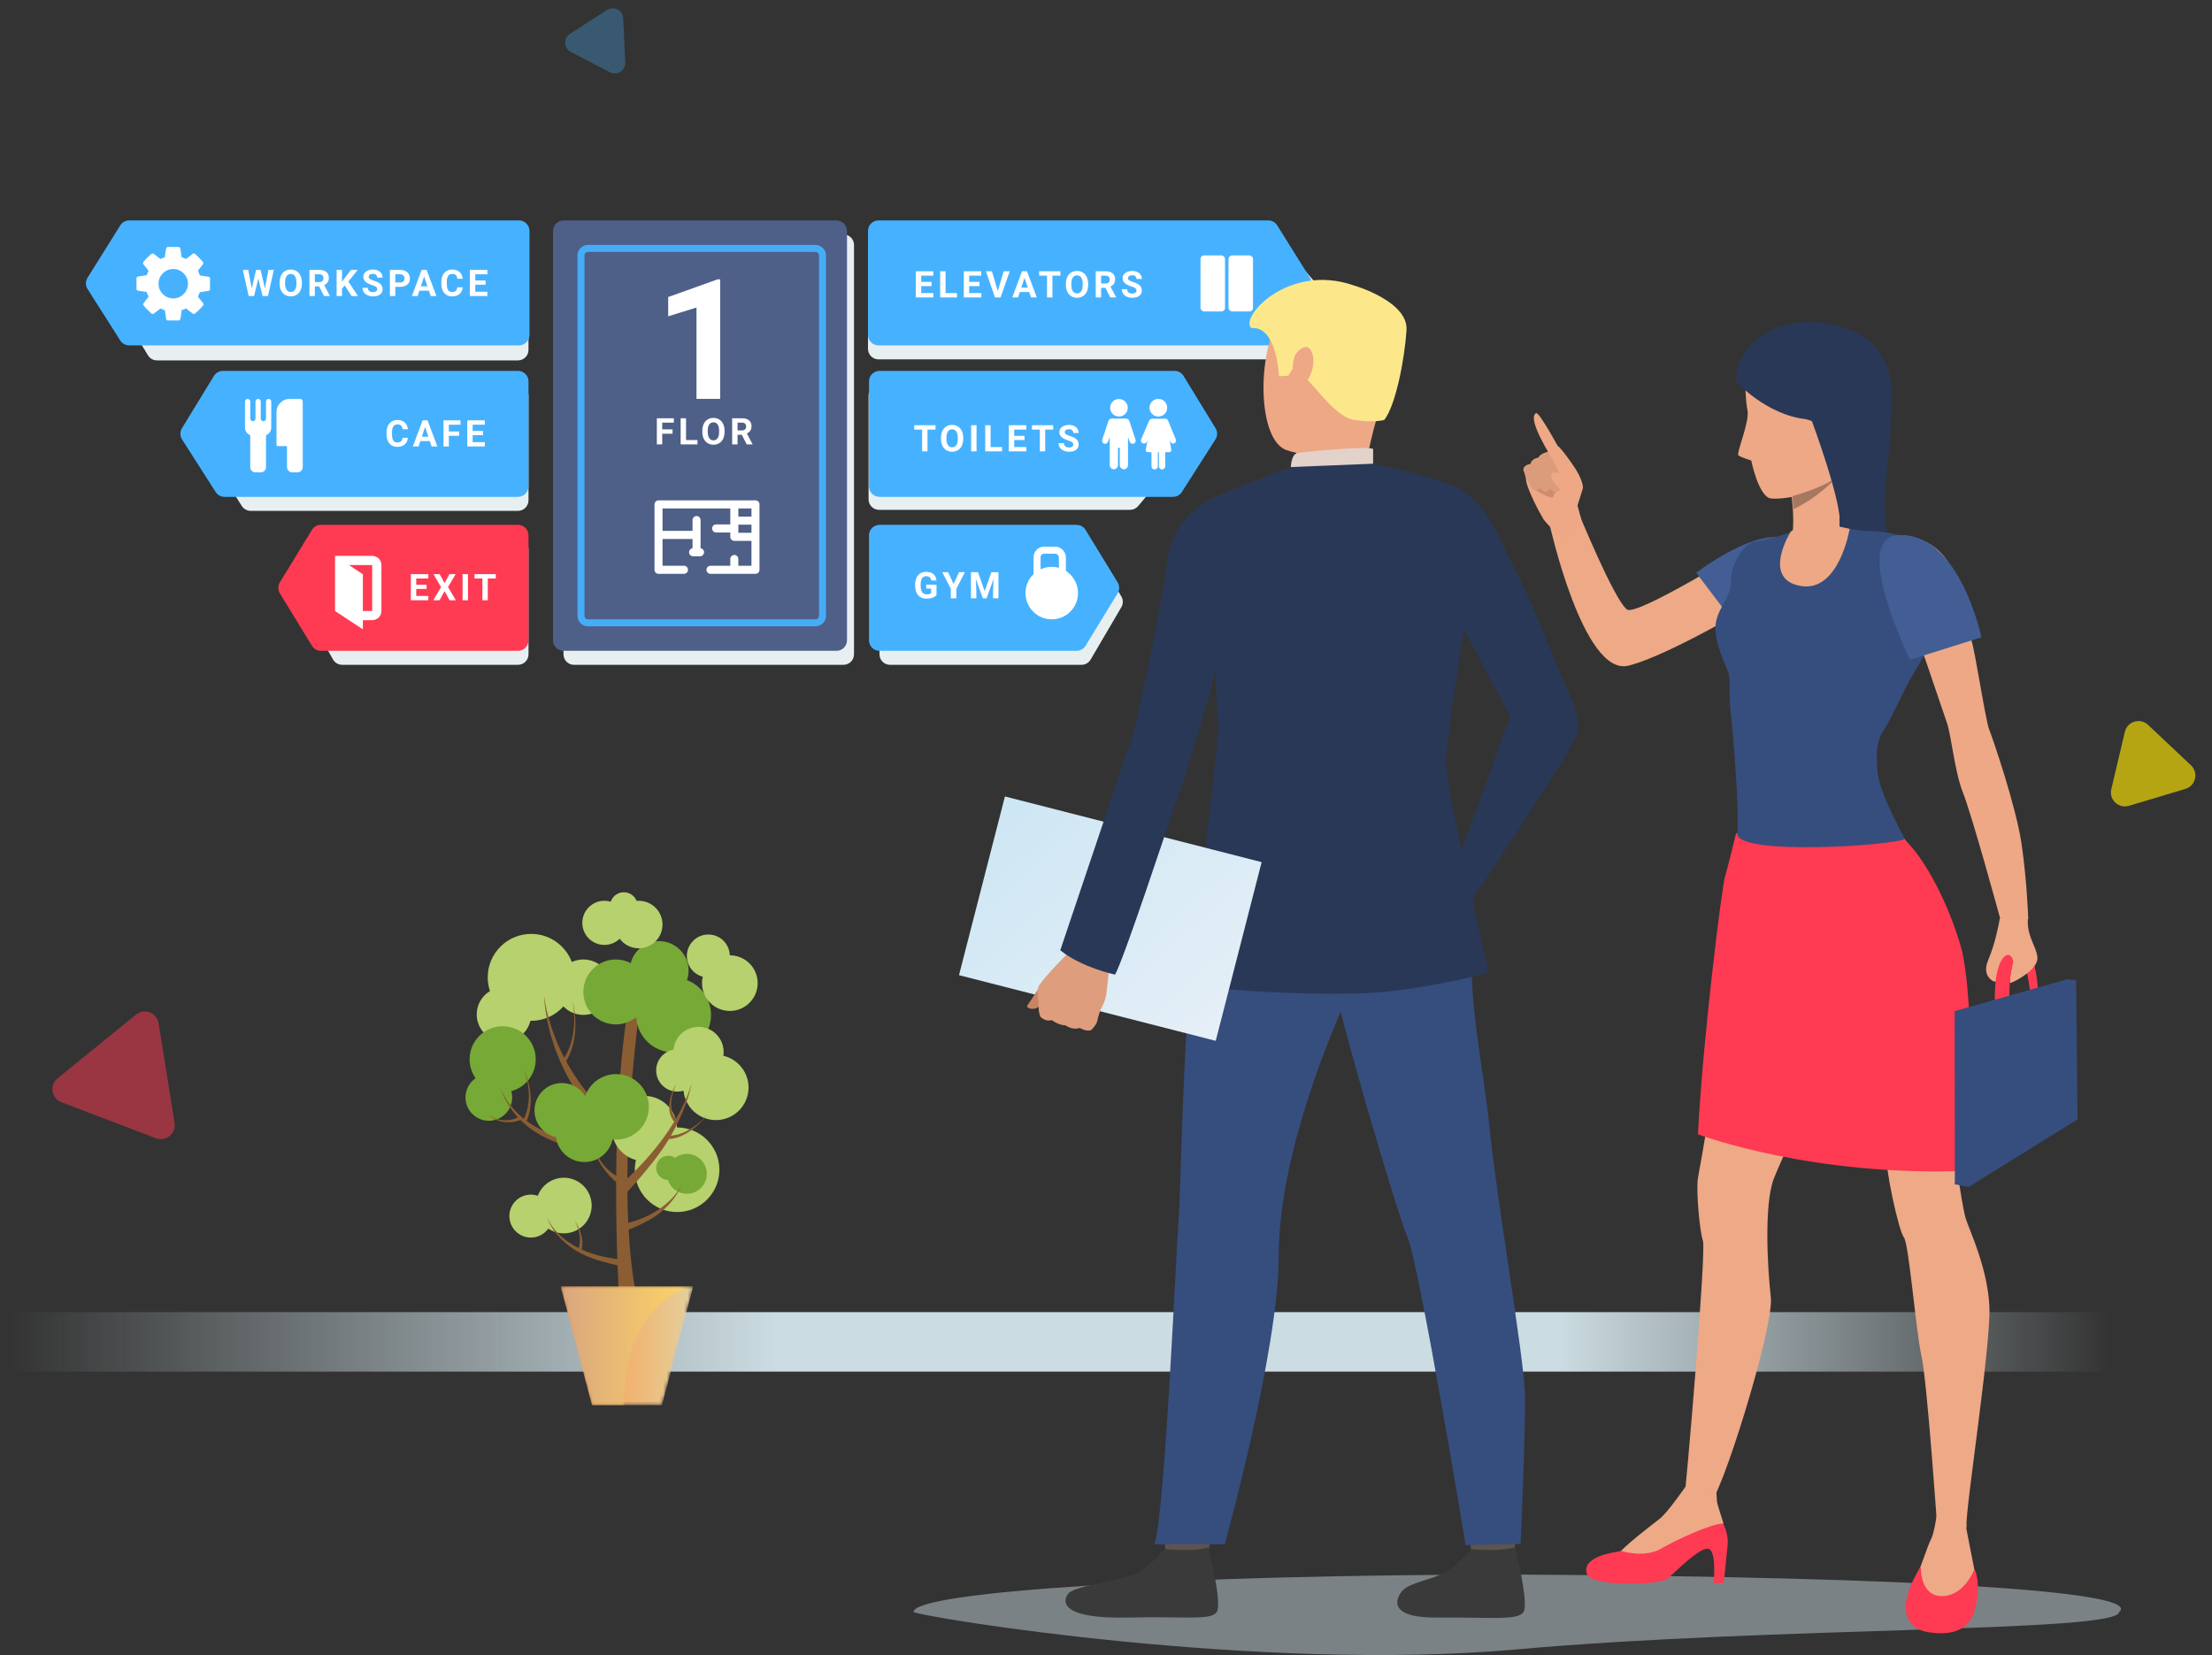 <svg width="632" height="473" viewBox="0 0 632 473" fill="none" xmlns="http://www.w3.org/2000/svg">
<rect x="0" y="0" width="632" height="473" fill="#333333" stroke="none"/>
<path d="M605.449 460.699C605.449 466.607 506.769 464.813 433.225 471.397C359.68 477.981 263.829 462.254 261 460.699C261 454.79 338.108 450 433.225 450C551.354 450.66 612.517 454.992 605.449 460.699Z" fill="#CBDCE2" fill-opacity="0.47"/>
<rect y="375" width="603" height="17" fill="url(#paint0_linear)"/>
<path fill-rule="evenodd" clip-rule="evenodd" d="M182.82 287.86C182.82 287.86 174.798 343.489 182.82 374.798C182.82 374.798 187.477 374.798 183.855 383.077H177.128C177.128 383.077 171.435 375.315 177.128 374.798C177.128 374.798 173.504 324.861 179.457 287.86H182.82Z" fill="#8B5D33"/>
<path fill-rule="evenodd" clip-rule="evenodd" d="M166.678 274.208C165.499 274.208 164.384 274.473 163.378 274.934C161.602 270.244 157.083 266.902 151.771 266.902C144.913 266.902 139.351 272.463 139.351 279.322C139.351 280.694 139.582 282.008 139.993 283.241C137.729 284.603 136.207 287.075 136.207 289.91C136.207 294.209 139.691 297.692 143.989 297.692C147.659 297.692 150.728 295.148 151.549 291.731C151.623 291.732 151.695 291.742 151.771 291.742C155.432 291.742 158.711 290.148 160.984 287.629C162.424 289.119 164.442 290.049 166.678 290.049C171.051 290.049 174.598 286.503 174.598 282.128C174.598 277.754 171.051 274.208 166.678 274.208Z" fill="#B6D16D"/>
<path fill-rule="evenodd" clip-rule="evenodd" d="M196.275 280.107C196.567 279.251 196.733 278.336 196.733 277.381C196.733 272.737 192.97 268.973 188.326 268.973C184.421 268.973 181.149 271.636 180.2 275.243C178.927 274.586 177.487 274.208 175.956 274.208C170.831 274.208 166.678 278.362 166.678 283.487C166.678 288.612 170.831 292.766 175.956 292.766C178.165 292.766 180.19 291.991 181.785 290.701C182.106 296.319 186.751 300.779 192.447 300.779C198.355 300.779 203.144 295.991 203.144 290.084C203.144 285.528 200.288 281.648 196.275 280.107Z" fill="#77A936"/>
<path fill-rule="evenodd" clip-rule="evenodd" d="M182.496 257.434C182.291 257.434 182.092 257.446 181.894 257.464C181.305 256.02 179.891 255 178.235 255C176.492 255 175.029 256.135 174.503 257.703C173.926 257.529 173.314 257.434 172.683 257.434C169.198 257.434 166.373 260.259 166.373 263.744C166.373 267.23 169.198 270.055 172.683 270.055C174.382 270.055 175.922 269.38 177.055 268.287C178.295 269.943 180.267 271.021 182.496 271.021C186.246 271.021 189.288 267.98 189.288 264.227C189.288 260.476 186.246 257.434 182.496 257.434Z" fill="#B6D16D"/>
<path fill-rule="evenodd" clip-rule="evenodd" d="M208.524 273.019C208.522 273.019 208.517 273.019 208.514 273.019C208.411 269.721 205.71 267.077 202.384 267.077C198.994 267.077 196.245 269.826 196.245 273.217C196.245 276.058 198.175 278.44 200.793 279.142C200.654 279.731 200.574 280.341 200.574 280.971C200.574 285.363 204.133 288.923 208.524 288.923C212.917 288.923 216.477 285.363 216.477 280.971C216.477 276.58 212.917 273.019 208.524 273.019Z" fill="#B6D16D"/>
<path fill-rule="evenodd" clip-rule="evenodd" d="M193.455 322.223C193.452 322.223 193.444 322.223 193.44 322.223C193.283 317.212 189.177 313.194 184.125 313.194C178.972 313.194 174.794 317.371 174.794 322.525C174.794 326.841 177.728 330.462 181.706 331.528C181.495 332.422 181.374 333.35 181.374 334.308C181.374 340.982 186.783 346.392 193.455 346.392C200.129 346.392 205.541 340.982 205.541 334.308C205.541 327.634 200.129 322.223 193.455 322.223Z" fill="#B6D16D"/>
<path fill-rule="evenodd" clip-rule="evenodd" d="M153.658 341.735C153.657 341.738 153.655 341.741 153.655 341.744C150.53 340.679 147.103 342.273 145.931 345.385C144.737 348.558 146.339 352.1 149.513 353.295C152.169 354.297 155.08 353.332 156.66 351.129C157.163 351.466 157.706 351.757 158.294 351.98C162.405 353.528 166.991 351.453 168.539 347.343C170.089 343.233 168.01 338.645 163.904 337.098C159.794 335.549 155.207 337.625 153.658 341.735Z" fill="#B6D16D"/>
<path fill-rule="evenodd" clip-rule="evenodd" d="M153.065 302.738C153.065 297.521 148.836 293.294 143.62 293.294C138.405 293.294 134.175 297.521 134.175 302.738C134.175 304.753 134.813 306.617 135.886 308.15C134.142 309.353 133 311.362 133 313.642C133 317.325 135.985 320.31 139.669 320.31C143.351 320.31 146.337 317.325 146.337 313.642C146.337 313.018 146.246 312.417 146.086 311.845C150.104 310.76 153.065 307.099 153.065 302.738Z" fill="#77A936"/>
<path fill-rule="evenodd" clip-rule="evenodd" d="M206.665 301.732C206.717 301.377 206.754 301.019 206.754 300.648C206.754 296.682 203.541 293.467 199.574 293.467C195.836 293.467 192.766 296.326 192.426 299.979C189.612 300.495 187.477 302.957 187.477 305.922C187.477 309.263 190.185 311.971 193.525 311.971C194.137 311.971 194.728 311.878 195.286 311.71C195.744 316.425 199.715 320.113 204.554 320.113C209.698 320.113 213.869 315.942 213.869 310.798C213.869 306.381 210.79 302.691 206.665 301.732Z" fill="#B6D16D"/>
<path fill-rule="evenodd" clip-rule="evenodd" d="M196.245 329.771C194.981 329.771 193.82 330.188 192.874 330.883C192.324 330.517 191.665 330.302 190.955 330.302C189.035 330.302 187.477 331.859 187.477 333.78C187.477 335.658 188.97 337.179 190.834 337.246C191.58 339.521 193.718 341.167 196.245 341.167C199.39 341.167 201.943 338.616 201.943 335.469C201.943 332.322 199.39 329.771 196.245 329.771Z" fill="#77A936"/>
<path fill-rule="evenodd" clip-rule="evenodd" d="M170.663 319.833C168.309 317.323 166.405 314.689 164.618 311.902C162.855 309.122 161.309 306.215 160.007 303.211C157.4 297.206 155.783 290.791 155.401 284.33C156.282 290.743 158.372 296.918 161.36 302.562C162.852 305.386 164.568 308.083 166.471 310.625C168.367 313.146 170.485 315.61 172.723 317.653L170.663 319.833Z" fill="#8B5D33"/>
<path fill-rule="evenodd" clip-rule="evenodd" d="M163.548 286.049C163.945 287.513 164.176 289.02 164.307 290.536C164.433 292.052 164.439 293.584 164.299 295.109C164.025 298.151 163.131 301.203 161.426 303.833L160.602 303.268C162.337 300.89 163.372 298.011 163.803 295.049C164.022 293.566 164.1 292.057 164.058 290.549C164.011 289.043 163.864 287.531 163.548 286.049Z" fill="#8B5D33"/>
<path fill-rule="evenodd" clip-rule="evenodd" d="M197.569 309.595C197.087 312.473 196.105 315.255 194.98 317.957C193.837 320.658 192.48 323.272 190.972 325.798C187.951 330.851 182.202 337.468 178.199 341.815V337.766C182.43 333.897 186.346 329.65 189.718 324.975C191.402 322.637 192.951 320.193 194.302 317.636C195.636 315.075 196.843 312.416 197.569 309.595Z" fill="#8B5D33"/>
<path fill-rule="evenodd" clip-rule="evenodd" d="M201.943 318.743C200.56 320.507 198.912 322.078 197.029 323.351C195.15 324.604 192.935 325.55 190.543 325.56L190.576 324.561C192.694 324.716 194.854 324.009 196.766 322.925C198.683 321.827 200.436 320.398 201.943 318.743Z" fill="#8B5D33"/>
<path fill-rule="evenodd" clip-rule="evenodd" d="M193.256 309.595C192.444 311.363 191.888 313.266 191.784 315.173C191.738 316.124 191.829 317.077 192.122 317.946C192.412 318.817 192.921 319.583 193.599 320.159L192.914 320.887C192.163 320.131 191.641 319.161 191.402 318.154C191.156 317.146 191.154 316.116 191.287 315.128C191.567 313.149 192.295 311.292 193.256 309.595Z" fill="#8B5D33"/>
<path fill-rule="evenodd" clip-rule="evenodd" d="M156.342 347.889C157.11 349.83 158.422 351.492 159.889 352.921C161.375 354.347 163.077 355.521 164.886 356.467C168.518 358.359 172.537 359.367 176.581 359.849L177.44 361.823C173.277 360.987 167.995 359.598 164.387 357.334C162.59 356.203 160.93 354.848 159.529 353.268C158.144 351.685 156.953 349.89 156.342 347.889Z" fill="#8B5D33"/>
<path fill-rule="evenodd" clip-rule="evenodd" d="M164.225 348.923C165.067 350.146 165.719 351.515 166.108 352.983C166.489 354.444 166.563 356.068 166.023 357.594L165.099 357.212C165.702 355.983 165.825 354.512 165.618 353.082C165.407 351.648 164.924 350.23 164.225 348.923Z" fill="#8B5D33"/>
<path fill-rule="evenodd" clip-rule="evenodd" d="M194.711 338.829C194.079 340.345 193.161 341.739 192.132 343.036C191.096 344.331 189.914 345.516 188.623 346.578C186.039 348.707 181.388 350.823 178.199 351.94L179.264 349.521C182.351 348.781 185.348 347.558 188.026 345.775C189.365 344.886 190.622 343.861 191.758 342.705C192.887 341.544 193.929 340.271 194.711 338.829Z" fill="#8B5D33"/>
<path fill-rule="evenodd" clip-rule="evenodd" d="M143.032 310.802C143.709 312.742 144.797 314.505 146.045 316.101C147.306 317.694 148.778 319.105 150.389 320.311C153.618 322.73 157.389 324.297 161.278 325.19L160.749 327.119C156.732 325.848 152.901 323.869 149.757 321.086C148.188 319.699 146.794 318.123 145.641 316.395C144.501 314.665 143.549 312.794 143.032 310.802Z" fill="#8B5D33"/>
<path fill-rule="evenodd" clip-rule="evenodd" d="M149.616 305.628C150.187 306.775 150.617 307.994 150.955 309.237C151.288 310.482 151.514 311.76 151.606 313.056C151.795 315.641 151.416 318.321 150.314 320.743L149.416 320.303C150.586 318.121 151.128 315.601 151.106 313.075C151.099 311.811 150.96 310.543 150.711 309.294C150.458 308.046 150.111 306.809 149.616 305.628Z" fill="#8B5D33"/>
<path fill-rule="evenodd" clip-rule="evenodd" d="M139.264 318.479C140.616 319.475 142.25 320.042 143.876 320.139C145.509 320.241 147.12 319.827 148.54 319.085L148.956 319.994C147.331 320.649 145.532 320.918 143.821 320.636C142.116 320.362 140.512 319.605 139.264 318.479Z" fill="#8B5D33"/>
<path fill-rule="evenodd" clip-rule="evenodd" d="M169.052 326.154C169.606 328.23 170.529 330.198 171.731 331.942C172.937 333.681 174.486 335.173 176.303 336.155L176.581 338.19C174.694 336.97 172.409 334.09 171.31 332.211C170.215 330.325 169.445 328.27 169.052 326.154Z" fill="#8B5D33"/>
<path fill-rule="evenodd" clip-rule="evenodd" d="M176.035 306.972C171.945 306.972 168.477 309.6 167.204 313.258C165.825 311.021 163.362 309.526 160.543 309.526C156.216 309.526 152.711 313.031 152.711 317.355C152.711 321.095 155.336 324.217 158.84 324.994C159.386 329.008 162.818 332.105 166.983 332.105C170.923 332.105 174.213 329.332 175.016 325.631C175.351 325.668 175.691 325.69 176.035 325.69C181.203 325.69 185.393 321.5 185.393 316.331C185.393 311.162 181.203 306.972 176.035 306.972Z" fill="#77A936"/>
<mask id="mask0" mask-type="alpha" maskUnits="userSpaceOnUse" x="160" y="367" width="39" height="35">
<path d="M198.065 367.643L189.124 401.569H169.14L160.198 367.643H198.065Z" fill="white"/>
</mask>
<g mask="url(#mask0)">
<path fill-rule="evenodd" clip-rule="evenodd" d="M198.065 367.643L189.124 401.569H169.14L160.198 367.643H198.065Z" fill="url(#paint1_linear)"/>
</g>
<mask id="mask1" mask-type="alpha" maskUnits="userSpaceOnUse" x="160" y="367" width="39" height="35">
<path d="M198.065 367.643C198.065 367.643 178.38 371.34 178.38 401.569H169.14L160.198 367.643H198.065Z" fill="white"/>
</mask>
<g mask="url(#mask1)">
<path fill-rule="evenodd" clip-rule="evenodd" d="M198.065 367.643C198.065 367.643 178.38 371.34 178.38 401.569H169.14L160.198 367.643H198.065Z" fill="url(#paint2_linear)"/>
</g>
<path d="M42.267 68.184C42.835 67.438 43.718 67 44.655 67H148C149.657 67 151 68.343 151 70V100C151 101.657 149.657 103 148 103H44.854C43.807 103 42.836 102.454 42.291 101.559L32.063 84.747C31.422 83.693 31.491 82.354 32.238 81.372L42.267 68.184Z" fill="#E7EFF1"/>
<path d="M34.364 64.41C34.912 63.533 35.874 63 36.908 63H148.28C149.937 63 151.28 64.343 151.28 66V95.708C151.28 97.365 149.937 98.708 148.28 98.708H36.894C35.867 98.708 34.912 98.183 34.362 97.316L25.013 82.595C24.394 81.62 24.389 80.377 25.001 79.397L34.364 64.41Z" fill="#46B2FF"/>
<path d="M75.693 82.449L76.698 77.136H78.231L76.575 84.603H75.026L73.811 79.608L72.596 84.603H71.047L69.39 77.136H70.924L71.934 82.439L73.165 77.136H74.467L75.693 82.449ZM86.251 81.038C86.251 81.773 86.121 82.418 85.861 82.972C85.601 83.526 85.228 83.953 84.743 84.254C84.261 84.555 83.707 84.705 83.082 84.705C82.463 84.705 81.911 84.556 81.425 84.259C80.94 83.962 80.564 83.538 80.297 82.987C80.03 82.433 79.895 81.797 79.892 81.079V80.71C79.892 79.975 80.023 79.329 80.287 78.772C80.553 78.211 80.928 77.782 81.41 77.485C81.895 77.184 82.449 77.033 83.071 77.033C83.693 77.033 84.246 77.184 84.728 77.485C85.213 77.782 85.587 78.211 85.851 78.772C86.117 79.329 86.251 79.974 86.251 80.705V81.038ZM84.692 80.7C84.692 79.917 84.552 79.322 84.271 78.915C83.991 78.509 83.591 78.305 83.071 78.305C82.555 78.305 82.157 78.507 81.876 78.91C81.596 79.31 81.454 79.898 81.451 80.674V81.038C81.451 81.801 81.591 82.392 81.871 82.813C82.152 83.233 82.555 83.444 83.082 83.444C83.598 83.444 83.994 83.242 84.271 82.838C84.548 82.432 84.688 81.84 84.692 81.064V80.7ZM91.183 81.869H89.957V84.603H88.419V77.136H91.193C92.075 77.136 92.755 77.333 93.234 77.726C93.713 78.119 93.952 78.674 93.952 79.392C93.952 79.902 93.841 80.327 93.619 80.669C93.4 81.008 93.067 81.278 92.619 81.48L94.234 84.531V84.603H92.583L91.183 81.869ZM89.957 80.623H91.198C91.585 80.623 91.884 80.526 92.096 80.331C92.308 80.132 92.414 79.861 92.414 79.515C92.414 79.163 92.313 78.886 92.111 78.685C91.913 78.483 91.607 78.382 91.193 78.382H89.957V80.623ZM98.515 81.608L97.715 82.469V84.603H96.177V77.136H97.715V80.521L98.392 79.592L100.295 77.136H102.187L99.536 80.454L102.264 84.603H100.433L98.515 81.608ZM107.765 82.644C107.765 82.353 107.663 82.131 107.457 81.977C107.252 81.82 106.883 81.656 106.35 81.485C105.816 81.31 105.394 81.139 105.083 80.972C104.235 80.514 103.811 79.897 103.811 79.121C103.811 78.717 103.924 78.358 104.15 78.044C104.379 77.726 104.705 77.478 105.129 77.3C105.557 77.122 106.035 77.033 106.565 77.033C107.099 77.033 107.574 77.131 107.991 77.326C108.408 77.517 108.731 77.789 108.96 78.141C109.193 78.493 109.309 78.893 109.309 79.341H107.77C107.77 78.999 107.663 78.734 107.447 78.546C107.232 78.355 106.929 78.259 106.54 78.259C106.163 78.259 105.871 78.339 105.663 78.5C105.454 78.657 105.35 78.866 105.35 79.126C105.35 79.368 105.471 79.572 105.714 79.736C105.96 79.9 106.321 80.054 106.796 80.198C107.671 80.461 108.309 80.787 108.709 81.177C109.109 81.567 109.309 82.052 109.309 82.633C109.309 83.279 109.064 83.787 108.575 84.156C108.087 84.522 107.428 84.705 106.601 84.705C106.027 84.705 105.504 84.601 105.032 84.392C104.56 84.18 104.199 83.891 103.95 83.526C103.704 83.16 103.581 82.736 103.581 82.254H105.124C105.124 83.078 105.616 83.49 106.601 83.49C106.967 83.49 107.252 83.416 107.457 83.269C107.663 83.119 107.765 82.91 107.765 82.644ZM112.944 81.972V84.603H111.405V77.136H114.318C114.879 77.136 115.371 77.239 115.795 77.444C116.222 77.649 116.55 77.941 116.779 78.321C117.008 78.697 117.123 79.126 117.123 79.608C117.123 80.339 116.872 80.917 116.369 81.341C115.87 81.762 115.178 81.972 114.292 81.972H112.944ZM112.944 80.726H114.318C114.725 80.726 115.034 80.63 115.246 80.439C115.461 80.247 115.569 79.974 115.569 79.618C115.569 79.252 115.461 78.957 115.246 78.731C115.031 78.505 114.733 78.389 114.354 78.382H112.944V80.726ZM122.537 83.064H119.84L119.327 84.603H117.691L120.471 77.136H121.896L124.691 84.603H123.055L122.537 83.064ZM120.255 81.818H122.122L121.183 79.023L120.255 81.818ZM132.187 82.115C132.129 82.919 131.832 83.551 131.295 84.013C130.762 84.474 130.057 84.705 129.182 84.705C128.225 84.705 127.471 84.384 126.921 83.741C126.374 83.095 126.1 82.209 126.1 81.085V80.628C126.1 79.91 126.227 79.278 126.48 78.731C126.733 78.184 127.093 77.765 127.562 77.475C128.034 77.18 128.581 77.033 129.203 77.033C130.064 77.033 130.758 77.264 131.285 77.726C131.811 78.187 132.116 78.835 132.198 79.669H130.659C130.622 79.187 130.487 78.838 130.254 78.623C130.025 78.404 129.675 78.295 129.203 78.295C128.69 78.295 128.305 78.48 128.049 78.849C127.796 79.215 127.666 79.784 127.659 80.556V81.121C127.659 81.927 127.781 82.517 128.023 82.89C128.269 83.262 128.656 83.449 129.182 83.449C129.657 83.449 130.011 83.341 130.244 83.126C130.48 82.907 130.615 82.57 130.649 82.115H132.187ZM138.74 81.367H135.786V83.367H139.253V84.603H134.248V77.136H139.243V78.382H135.786V80.162H138.74V81.367Z" fill="white"/>
<g clip-path="url(#clip0)">
<path d="M58.147 86.974C58.147 86.865 58.108 86.755 58.032 86.646C57.419 85.913 56.927 85.284 56.555 84.759C56.785 84.311 56.96 83.895 57.08 83.512L59.623 83.119C59.722 83.108 59.809 83.05 59.886 82.947C59.962 82.842 60 82.736 60 82.626V79.591C60 79.471 59.962 79.364 59.886 79.271C59.809 79.178 59.716 79.121 59.607 79.099L57.113 78.722C56.992 78.35 56.806 77.901 56.555 77.376C56.719 77.136 56.965 76.808 57.293 76.392C57.621 75.976 57.851 75.681 57.982 75.506C58.059 75.397 58.097 75.293 58.097 75.194C58.097 74.899 57.31 74.024 55.735 72.569C55.626 72.482 55.511 72.438 55.39 72.438C55.259 72.438 55.15 72.476 55.062 72.553L53.126 74.013C52.678 73.784 52.267 73.614 51.895 73.504L51.518 70.994C51.507 70.885 51.453 70.789 51.354 70.707C51.256 70.625 51.146 70.584 51.026 70.584H47.974C47.723 70.584 47.559 70.715 47.482 70.978C47.351 71.481 47.225 72.323 47.105 73.504C46.635 73.657 46.214 73.832 45.842 74.029L43.955 72.553C43.846 72.476 43.731 72.438 43.61 72.438C43.402 72.438 42.97 72.761 42.314 73.406C41.658 74.051 41.209 74.538 40.969 74.866C40.892 74.954 40.854 75.063 40.854 75.195C40.854 75.293 40.892 75.402 40.969 75.523C41.581 76.256 42.073 76.885 42.445 77.409C42.216 77.858 42.041 78.273 41.92 78.656L39.377 79.05C39.279 79.061 39.191 79.118 39.115 79.222C39.038 79.326 39 79.432 39 79.542V82.577C39 82.697 39.038 82.804 39.115 82.897C39.191 82.99 39.284 83.042 39.394 83.052L41.888 83.446C42.019 83.862 42.211 84.31 42.462 84.792C42.287 85.032 42.03 85.366 41.691 85.793C41.352 86.219 41.127 86.509 41.018 86.662C40.942 86.772 40.903 86.876 40.903 86.974C40.903 87.269 41.691 88.144 43.266 89.599C43.375 89.686 43.49 89.73 43.611 89.73C43.753 89.73 43.862 89.692 43.938 89.615L45.874 88.155C46.323 88.385 46.733 88.554 47.105 88.664L47.482 91.174C47.493 91.283 47.548 91.379 47.646 91.461C47.745 91.543 47.854 91.584 47.974 91.584H51.026C51.278 91.584 51.441 91.453 51.518 91.19C51.649 90.676 51.775 89.829 51.895 88.647C52.333 88.516 52.754 88.346 53.159 88.139L55.045 89.615C55.155 89.692 55.27 89.73 55.39 89.73C55.598 89.73 56.027 89.405 56.678 88.754C57.329 88.103 57.78 87.613 58.032 87.285C58.108 87.209 58.147 87.105 58.147 86.974ZM52.47 84.054C51.65 84.874 50.66 85.284 49.5 85.284C48.341 85.284 47.351 84.874 46.531 84.054C45.71 83.233 45.3 82.243 45.3 81.084C45.3 79.925 45.71 78.935 46.531 78.115C47.351 77.294 48.341 76.884 49.5 76.884C50.66 76.884 51.65 77.294 52.47 78.115C53.29 78.935 53.7 79.925 53.7 81.084C53.7 82.243 53.29 83.233 52.47 84.054Z" fill="white"/>
</g>
<path d="M69.07 111.075C69.64 110.394 70.482 110 71.371 110H148C149.657 110 151 111.343 151 113V143C151 144.657 149.657 146 148 146H71.621C70.593 146 69.636 145.473 69.086 144.604L58.17 127.35C57.473 126.248 57.568 124.821 58.405 123.821L69.07 111.075Z" fill="#E7EFF1"/>
<path d="M61.123 107.436C61.668 106.544 62.637 106 63.682 106L148 106C149.657 106 151 107.343 151 109V139C151 140.657 149.657 142 148 142H64.143C63.12 142 62.166 141.478 61.615 140.615L52.009 125.58C51.392 124.613 51.38 123.379 51.978 122.4L61.123 107.436Z" fill="#46B2FF"/>
<path d="M76.75 114C76.547 114 76.371 114.074 76.223 114.223C76.074 114.371 76 114.547 76 114.75V119.625C76 119.828 75.926 120.004 75.778 120.152C75.629 120.3 75.453 120.375 75.25 120.375C75.047 120.375 74.871 120.3 74.723 120.152C74.574 120.004 74.5 119.828 74.5 119.625V114.75C74.5 114.547 74.426 114.371 74.277 114.223C74.129 114.074 73.953 114 73.75 114C73.547 114 73.371 114.074 73.223 114.223C73.074 114.371 73 114.547 73 114.75V119.625C73 119.828 72.926 120.004 72.777 120.152C72.629 120.3 72.453 120.375 72.25 120.375C72.047 120.375 71.871 120.3 71.723 120.152C71.574 120.004 71.5 119.828 71.5 119.625V114.75C71.5 114.547 71.426 114.371 71.277 114.223C71.129 114.074 70.953 114 70.75 114C70.547 114 70.371 114.074 70.223 114.223C70.074 114.371 70 114.547 70 114.75V122.25C70 122.726 70.138 123.16 70.416 123.55C70.693 123.941 71.055 124.214 71.5 124.37V133.499C71.5 133.905 71.648 134.256 71.945 134.554C72.242 134.85 72.594 134.999 73 134.999H74.5C74.906 134.999 75.257 134.85 75.555 134.553C75.851 134.257 76 133.905 76 133.499V124.37C76.445 124.214 76.806 123.941 77.084 123.55C77.361 123.16 77.5 122.726 77.5 122.249V114.75C77.5 114.547 77.425 114.371 77.277 114.223C77.129 114.074 76.953 114 76.75 114Z" fill="white"/>
<path d="M86.277 114.223C86.129 114.074 85.953 114 85.75 114H82.75C81.719 114 80.836 114.367 80.102 115.102C79.368 115.836 79 116.719 79 117.75V127.124C79 127.226 79.037 127.314 79.111 127.388C79.186 127.462 79.274 127.499 79.375 127.499H82V133.499C82 133.905 82.148 134.257 82.445 134.554C82.742 134.85 83.094 134.999 83.5 134.999H85C85.406 134.999 85.757 134.851 86.054 134.554C86.351 134.257 86.5 133.905 86.5 133.499V114.75C86.5 114.547 86.425 114.371 86.277 114.223Z" fill="white"/>
<path d="M116.528 125.115C116.47 125.919 116.173 126.551 115.636 127.013C115.102 127.474 114.398 127.705 113.523 127.705C112.566 127.705 111.812 127.384 111.262 126.741C110.715 126.095 110.441 125.209 110.441 124.085V123.628C110.441 122.91 110.568 122.278 110.82 121.731C111.073 121.184 111.434 120.765 111.903 120.474C112.374 120.18 112.921 120.033 113.544 120.033C114.405 120.033 115.099 120.264 115.626 120.726C116.152 121.187 116.456 121.835 116.538 122.669H115C114.962 122.187 114.827 121.839 114.595 121.623C114.366 121.404 114.015 121.295 113.544 121.295C113.031 121.295 112.646 121.48 112.39 121.849C112.137 122.215 112.007 122.784 112 123.556V124.121C112 124.927 112.121 125.517 112.364 125.89C112.61 126.262 112.997 126.449 113.523 126.449C113.998 126.449 114.352 126.341 114.585 126.126C114.82 125.907 114.955 125.57 114.99 125.115H116.528ZM122.804 126.064H120.107L119.594 127.603H117.958L120.737 120.136H122.163L124.958 127.603H123.322L122.804 126.064ZM120.522 124.818H122.389L121.45 122.023L120.522 124.818ZM131.198 124.551H128.244V127.603H126.705V120.136H131.567V121.382H128.244V123.31H131.198V124.551ZM138.002 124.367H135.048V126.367H138.514V127.603H133.509V120.136H138.504V121.382H135.048V123.162H138.002V124.367Z" fill="white"/>
<path d="M90.751 155.758C91.238 154.687 92.305 154 93.481 154H148C149.657 154 151 155.343 151 157V187C151 188.657 149.657 190 148 190H97.757C96.672 190 95.671 189.414 95.14 188.468L85.244 170.826C84.776 169.992 84.734 168.986 85.129 168.116L90.751 155.758Z" fill="#E7EFF1"/>
<path d="M89.123 151.436C89.668 150.544 90.637 150 91.683 150H148C149.657 150 151 151.343 151 153V183C151 184.657 149.657 186 148 186H91.683C90.637 186 89.668 185.456 89.123 184.564L79.956 169.564C79.369 168.604 79.369 167.396 79.956 166.436L89.123 151.436Z" fill="#FF3A53"/>
<path d="M106.33 158.866H98.372H95.72V161.491V162.722V172.894V174.616L103.678 179.866V177.241H106.33C107.794 177.241 108.983 176.065 108.983 174.616V161.491C108.983 160.04 107.794 158.866 106.33 158.866ZM106.329 174.616H103.677V164.116L99.698 161.491H106.329V174.616Z" fill="white"/>
<path d="M121.879 168.317H118.925V170.317H122.391V171.553H117.386V164.086H122.381V165.332H118.925V167.112H121.879V168.317ZM127.016 166.661L128.416 164.086H130.185L128.011 167.789L130.242 171.553H128.452L127.016 168.937L125.58 171.553H123.79L126.021 167.789L123.847 164.086H125.616L127.016 166.661ZM133.707 171.553H132.169V164.086H133.707V171.553ZM141.655 165.332H139.368V171.553H137.829V165.332H135.573V164.086H141.655V165.332Z" fill="white"/>
<path d="M364.933 68.052C364.363 67.384 363.529 67 362.652 67H251C249.344 67 248 68.343 248 70V99.708C248 101.365 249.344 102.708 251 102.708H362.652C363.529 102.708 364.363 102.324 364.933 101.656L377.617 86.802C378.575 85.68 378.575 84.028 377.617 82.906L364.933 68.052Z" fill="#E7EFF1"/>
<path d="M364.916 64.41C364.368 63.533 363.406 63 362.372 63H251C249.344 63 248 64.343 248 66V95.708C248 97.365 249.344 98.708 251 98.708H362.386C363.413 98.708 364.368 98.183 364.919 97.316L374.267 82.595C374.886 81.62 374.891 80.377 374.279 79.397L364.916 64.41Z" fill="#46B2FF"/>
<path d="M266.159 81.764H263.205V83.764H266.672V85H261.667V77.534H266.661V78.78H263.205V80.559H266.159V81.764ZM270.163 83.764H273.43V85H268.624V77.534H270.163V83.764ZM279.859 81.764H276.905V83.764H280.372V85H275.367V77.534H280.362V78.78H276.905V80.559H279.859V81.764ZM285.084 83.149L286.776 77.534H288.489L285.889 85H284.284L281.694 77.534H283.402L285.084 83.149ZM294.072 83.462H291.375L290.862 85H289.226L292.006 77.534H293.431L296.226 85H294.59L294.072 83.462ZM291.79 82.215H293.657L292.718 79.421L291.79 82.215ZM302.979 78.78H300.692V85H299.153V78.78H296.897V77.534H302.979V78.78ZM310.901 81.436C310.901 82.171 310.771 82.815 310.511 83.369C310.251 83.923 309.879 84.35 309.393 84.651C308.911 84.952 308.357 85.103 307.732 85.103C307.113 85.103 306.561 84.954 306.075 84.656C305.59 84.359 305.214 83.935 304.947 83.385C304.68 82.831 304.545 82.195 304.542 81.477V81.108C304.542 80.373 304.673 79.727 304.937 79.169C305.203 78.609 305.578 78.18 306.06 77.882C306.545 77.581 307.099 77.431 307.721 77.431C308.343 77.431 308.896 77.581 309.378 77.882C309.863 78.18 310.237 78.609 310.501 79.169C310.767 79.727 310.901 80.371 310.901 81.103V81.436ZM309.342 81.097C309.342 80.315 309.202 79.72 308.921 79.313C308.641 78.906 308.241 78.703 307.721 78.703C307.205 78.703 306.807 78.904 306.526 79.308C306.246 79.708 306.104 80.296 306.101 81.072V81.436C306.101 82.198 306.241 82.79 306.521 83.21C306.802 83.631 307.205 83.841 307.732 83.841C308.248 83.841 308.644 83.639 308.921 83.236C309.198 82.829 309.338 82.238 309.342 81.462V81.097ZM315.833 82.267H314.607V85H313.069V77.534H315.843C316.725 77.534 317.406 77.73 317.884 78.123C318.363 78.516 318.602 79.072 318.602 79.79C318.602 80.299 318.491 80.725 318.269 81.067C318.05 81.405 317.717 81.675 317.269 81.877L318.884 84.928V85H317.233L315.833 82.267ZM314.607 81.021H315.848C316.235 81.021 316.534 80.923 316.746 80.728C316.958 80.53 317.064 80.258 317.064 79.913C317.064 79.561 316.963 79.284 316.761 79.082C316.563 78.88 316.257 78.78 315.843 78.78H314.607V81.021ZM324.698 83.041C324.698 82.751 324.596 82.528 324.391 82.374C324.186 82.217 323.816 82.053 323.283 81.882C322.75 81.708 322.328 81.537 322.016 81.369C321.169 80.911 320.745 80.294 320.745 79.518C320.745 79.115 320.857 78.756 321.083 78.441C321.312 78.123 321.639 77.875 322.063 77.698C322.49 77.52 322.969 77.431 323.498 77.431C324.032 77.431 324.507 77.528 324.924 77.723C325.341 77.915 325.664 78.186 325.893 78.539C326.126 78.891 326.242 79.291 326.242 79.739H324.704C324.704 79.397 324.596 79.132 324.381 78.944C324.165 78.752 323.863 78.656 323.473 78.656C323.097 78.656 322.804 78.737 322.596 78.897C322.387 79.055 322.283 79.263 322.283 79.523C322.283 79.766 322.404 79.969 322.647 80.133C322.893 80.297 323.254 80.451 323.729 80.595C324.604 80.858 325.242 81.185 325.642 81.574C326.042 81.964 326.242 82.45 326.242 83.031C326.242 83.677 325.998 84.185 325.509 84.554C325.02 84.92 324.362 85.103 323.534 85.103C322.96 85.103 322.437 84.998 321.965 84.79C321.493 84.578 321.133 84.289 320.883 83.923C320.637 83.557 320.514 83.133 320.514 82.651H322.057C322.057 83.475 322.55 83.887 323.534 83.887C323.9 83.887 324.186 83.814 324.391 83.667C324.596 83.516 324.698 83.308 324.698 83.041Z" fill="white"/>
<rect x="343" y="73" width="7" height="16" rx="1" fill="white"/>
<rect x="351" y="73" width="7" height="16" rx="1" fill="white"/>
<path d="M325.178 111.07C324.608 110.392 323.768 110 322.882 110H251.161C249.504 110 248.161 111.343 248.161 113V142.708C248.161 144.365 249.504 145.708 251.161 145.708H322.882C323.768 145.708 324.608 145.316 325.178 144.638L337.659 129.784C338.596 128.668 338.596 127.04 337.659 125.924L325.178 111.07Z" fill="#E7EFF1"/>
<path d="M338.158 107.436C337.613 106.544 336.643 106 335.598 106L251.28 106C249.623 106 248.28 107.343 248.28 109V139C248.28 140.657 249.623 142 251.28 142H335.137C336.161 142 337.114 141.478 337.665 140.615L347.271 125.58C347.888 124.613 347.901 123.379 347.303 122.4L338.158 107.436Z" fill="#46B2FF"/>
<path d="M322.653 120.257C322.503 119.854 322.099 119.626 321.688 119.626C321.482 119.626 321.464 119.631 321.341 119.631H318.017C317.894 119.631 317.786 119.631 317.67 119.631C317.2 119.631 316.855 119.854 316.705 120.257L314.93 125.655C314.761 126.111 314.989 126.619 315.44 126.789C315.891 126.96 316.394 126.729 316.563 126.274L317.035 125.003C317.035 125.003 317.069 124.875 317.069 125.434V132.928C317.069 133.583 317.595 134.114 318.243 134.114C318.892 134.114 319.418 133.583 319.418 132.928V128.032C319.418 128.032 319.412 127.989 319.458 127.989C319.568 127.989 319.789 127.989 319.899 127.989C319.942 127.989 319.94 128.032 319.94 128.032V132.928C319.94 133.583 320.466 134.114 321.115 134.114C321.763 134.114 322.289 133.583 322.289 132.928V125.434C322.289 124.866 322.338 125.045 322.338 125.045L322.795 126.274C322.964 126.73 323.467 126.96 323.918 126.789C324.369 126.619 324.597 126.111 324.428 125.655L322.653 120.257Z" fill="white"/>
<path d="M319.703 119.032C321.095 119.032 322.224 117.914 322.224 116.536C322.224 115.158 321.095 114.04 319.703 114.04C318.31 114.04 317.181 115.158 317.181 116.536C317.181 117.914 318.31 119.032 319.703 119.032Z" fill="white"/>
<path d="M330.958 119.044C332.351 119.044 333.48 117.915 333.48 116.522C333.48 115.129 332.351 114 330.958 114C329.566 114 328.437 115.129 328.437 116.522C328.437 117.915 329.566 119.044 330.958 119.044Z" fill="white"/>
<path d="M335.918 125.535L333.766 120.294C333.643 120.029 333.534 119.675 333.028 119.675C332.841 119.675 332.656 119.675 332.442 119.675H329.809C329.591 119.675 329.478 119.675 329.209 119.675C328.705 119.675 328.442 120.003 328.298 120.299L326.063 125.501C325.85 125.938 326.028 126.466 326.459 126.68C326.892 126.894 327.415 126.714 327.628 126.277L327.796 125.932C327.796 125.932 327.848 125.839 327.828 125.942C327.707 126.582 327.371 128.509 327.371 128.509C327.289 128.91 327.557 129.239 327.966 129.239C327.966 129.239 328.696 129.239 328.94 129.239C329.009 129.239 328.997 129.291 328.997 129.291V133.164C328.997 133.813 329.401 134.153 329.9 134.153C330.398 134.153 330.802 133.813 330.802 133.164V129.276C330.802 129.276 330.8 129.237 330.841 129.239C330.893 129.24 331.026 129.239 331.085 129.239C331.119 129.239 331.115 129.28 331.115 129.28V133.164C331.115 133.813 331.519 134.153 332.018 134.153C332.516 134.153 332.921 133.813 332.921 133.164V129.301C332.921 129.301 332.915 129.239 332.989 129.239C333.251 129.239 334.036 129.239 334.036 129.239C334.445 129.239 334.72 128.909 334.646 128.507C334.646 128.507 334.31 126.44 334.22 125.877C334.194 125.715 334.462 126.289 334.462 126.289C334.667 126.729 335.063 126.913 335.499 126.707C335.935 126.5 336.123 125.976 335.918 125.535Z" fill="white"/>
<path d="M311.599 155.483C311.061 154.564 310.076 154 309.011 154H254.28C252.623 154 251.28 155.343 251.28 157V187C251.28 188.657 252.623 190 254.28 190H309.011C310.076 190 311.061 189.436 311.599 188.517L320.391 173.517C320.94 172.58 320.94 171.42 320.391 170.483L311.599 155.483Z" fill="#E7EFF1"/>
<path d="M310.158 151.436C309.613 150.544 308.643 150 307.598 150H251.28C249.623 150 248.28 151.343 248.28 153V183C248.28 184.657 249.623 186 251.28 186H307.598C308.643 186 309.613 185.456 310.158 184.564L319.324 169.564C319.911 168.604 319.911 167.396 319.324 166.436L310.158 151.436Z" fill="#46B2FF"/>
<path d="M267.574 170.056C267.297 170.388 266.906 170.646 266.4 170.831C265.894 171.012 265.333 171.103 264.718 171.103C264.072 171.103 263.504 170.962 263.015 170.682C262.53 170.398 262.154 169.988 261.887 169.451C261.624 168.915 261.489 168.284 261.482 167.559V167.051C261.482 166.306 261.607 165.662 261.856 165.118C262.109 164.571 262.472 164.154 262.944 163.867C263.419 163.576 263.974 163.431 264.61 163.431C265.496 163.431 266.188 163.643 266.687 164.067C267.186 164.487 267.482 165.101 267.574 165.908H266.077C266.008 165.48 265.856 165.168 265.62 164.969C265.388 164.771 265.067 164.672 264.656 164.672C264.133 164.672 263.735 164.868 263.461 165.262C263.188 165.655 263.05 166.239 263.046 167.015V167.492C263.046 168.275 263.195 168.867 263.492 169.267C263.79 169.667 264.226 169.867 264.8 169.867C265.378 169.867 265.79 169.744 266.036 169.497V168.21H264.636V167.077H267.574V170.056ZM272.45 166.898L274.004 163.533H275.686L273.235 168.292V171H271.671V168.292L269.219 163.533H270.907L272.45 166.898ZM279.428 163.533L281.346 168.949L283.254 163.533H285.274V171H283.731V168.959L283.885 165.436L281.869 171H280.813L278.803 165.441L278.957 168.959V171H277.418V163.533H279.428Z" fill="white"/>
<path d="M161 70C161 68.343 162.343 67 164 67H241C242.657 67 244 68.343 244 70V187C244 188.657 242.657 190 241 190H164C162.343 190 161 188.657 161 187V70Z" fill="#E7EFF1"/>
<path d="M158 66C158 64.343 159.343 63 161 63H239C240.657 63 242 64.343 242 66V183C242 184.657 240.657 186 239 186H161C159.343 186 158 184.657 158 183V66Z" fill="#4E5F88"/>
<path d="M166 73C166 71.895 166.895 71 168 71H233C234.105 71 235 71.895 235 73V176C235 177.105 234.105 178 233 178H168C166.895 178 166 177.105 166 176V73Z" fill="#4E5F88" stroke="#46ACF8" stroke-width="2"/>
<path d="M188.148 164H195.418C196.052 164 196.566 163.482 196.566 162.842C196.566 162.202 196.052 161.684 195.418 161.684H189.296V154.033H197.867V156.677C197.306 156.753 196.872 157.236 196.872 157.824C196.872 158.463 197.386 158.982 198.02 158.982H200.01C200.644 158.982 201.158 158.463 201.158 157.824C201.158 157.236 200.725 156.753 200.163 156.677V148.636C200.163 147.996 199.649 147.478 199.015 147.478C198.381 147.478 197.867 147.996 197.867 148.636V151.717H189.296V145.316H208.658V149.871H204.602C203.968 149.871 203.454 150.39 203.454 151.029C203.454 151.669 203.968 152.188 204.602 152.188H208.658V153.423C208.658 154.062 209.172 154.581 209.806 154.581H214.704V161.684H210.954V159.754C210.954 159.114 210.44 158.596 209.806 158.596C209.172 158.596 208.658 159.114 208.658 159.754V161.684H202.995C202.361 161.684 201.847 162.202 201.847 162.842C201.847 163.482 202.361 164 202.995 164H215.852C216.486 164 217 163.482 217 162.842V144.158C217 143.518 216.486 143 215.852 143H188.148C187.514 143 187 143.518 187 144.158V162.842C187 163.482 187.514 164 188.148 164ZM210.954 152.265V149.949H214.704V152.265H210.954ZM214.704 147.632H210.954V145.316H214.704V147.632Z" fill="white"/>
<path d="M205.773 114H199V87.891L190.914 90.398V84.891L205.047 79.828H205.773V114Z" fill="white"/>
<path d="M192.159 123.949H189.205V127H187.667V119.533H192.528V120.78H189.205V122.708H192.159V123.949ZM196.009 125.764H199.276V127H194.471V119.533H196.009V125.764ZM207.018 123.436C207.018 124.171 206.888 124.815 206.628 125.369C206.369 125.923 205.996 126.35 205.51 126.651C205.028 126.952 204.475 127.103 203.849 127.103C203.23 127.103 202.678 126.954 202.193 126.656C201.707 126.359 201.331 125.935 201.064 125.385C200.798 124.831 200.663 124.195 200.659 123.477V123.108C200.659 122.373 200.791 121.727 201.054 121.169C201.321 120.609 201.695 120.18 202.177 119.882C202.663 119.581 203.216 119.431 203.839 119.431C204.461 119.431 205.013 119.581 205.495 119.882C205.981 120.18 206.355 120.609 206.618 121.169C206.885 121.727 207.018 122.371 207.018 123.103V123.436ZM205.459 123.097C205.459 122.315 205.319 121.72 205.039 121.313C204.758 120.906 204.358 120.703 203.839 120.703C203.322 120.703 202.924 120.904 202.644 121.308C202.364 121.708 202.222 122.296 202.218 123.072V123.436C202.218 124.198 202.358 124.79 202.639 125.21C202.919 125.631 203.322 125.841 203.849 125.841C204.365 125.841 204.762 125.639 205.039 125.236C205.316 124.829 205.456 124.238 205.459 123.462V123.097ZM211.95 124.267H210.725V127H209.186V119.533H211.961C212.843 119.533 213.523 119.73 214.002 120.123C214.48 120.516 214.72 121.072 214.72 121.79C214.72 122.299 214.608 122.725 214.386 123.067C214.167 123.405 213.834 123.675 213.386 123.877L215.002 126.928V127H213.35L211.95 124.267ZM210.725 123.021H211.966C212.352 123.021 212.651 122.923 212.863 122.728C213.075 122.53 213.181 122.258 213.181 121.913C213.181 121.561 213.08 121.284 212.879 121.082C212.68 120.88 212.374 120.78 211.961 120.78H210.725V123.021Z" fill="white"/>
<path d="M267.287 122.78H265V129H263.461V122.78H261.205V121.533H267.287V122.78ZM275.209 125.436C275.209 126.171 275.079 126.815 274.819 127.369C274.559 127.923 274.187 128.35 273.701 128.651C273.219 128.952 272.665 129.103 272.04 129.103C271.421 129.103 270.869 128.954 270.383 128.656C269.898 128.359 269.522 127.935 269.255 127.385C268.989 126.831 268.854 126.195 268.85 125.477V125.108C268.85 124.373 268.982 123.727 269.245 123.169C269.512 122.609 269.886 122.18 270.368 121.882C270.854 121.581 271.407 121.431 272.03 121.431C272.652 121.431 273.204 121.581 273.686 121.882C274.171 122.18 274.546 122.609 274.809 123.169C275.076 123.727 275.209 124.371 275.209 125.103V125.436ZM273.65 125.097C273.65 124.315 273.51 123.72 273.23 123.313C272.949 122.906 272.549 122.703 272.03 122.703C271.513 122.703 271.115 122.904 270.835 123.308C270.554 123.708 270.412 124.296 270.409 125.072V125.436C270.409 126.198 270.549 126.79 270.83 127.21C271.11 127.631 271.513 127.841 272.04 127.841C272.556 127.841 272.953 127.639 273.23 127.236C273.506 126.829 273.647 126.238 273.65 125.462V125.097ZM279.013 129H277.475V121.533H279.013V129ZM283.032 127.764H286.299V129H281.494V121.533H283.032V127.764ZM292.729 125.764H289.775V127.764H293.242V129H288.236V121.533H293.231V122.78H289.775V124.559H292.729V125.764ZM300.917 122.78H298.63V129H297.092V122.78H294.835V121.533H300.917V122.78ZM306.639 127.041C306.639 126.75 306.537 126.528 306.332 126.374C306.126 126.217 305.757 126.053 305.224 125.882C304.691 125.708 304.268 125.537 303.957 125.369C303.109 124.911 302.685 124.294 302.685 123.518C302.685 123.115 302.798 122.756 303.024 122.441C303.253 122.123 303.579 121.875 304.003 121.698C304.431 121.52 304.909 121.431 305.439 121.431C305.973 121.431 306.448 121.528 306.865 121.723C307.282 121.915 307.605 122.186 307.834 122.539C308.067 122.891 308.183 123.291 308.183 123.739H306.644C306.644 123.397 306.537 123.132 306.321 122.944C306.106 122.752 305.803 122.657 305.414 122.657C305.038 122.657 304.745 122.737 304.537 122.898C304.328 123.055 304.224 123.263 304.224 123.523C304.224 123.766 304.345 123.969 304.588 124.133C304.834 124.298 305.195 124.451 305.67 124.595C306.545 124.858 307.183 125.185 307.583 125.574C307.983 125.964 308.183 126.45 308.183 127.031C308.183 127.677 307.938 128.185 307.449 128.554C306.961 128.92 306.303 129.103 305.475 129.103C304.901 129.103 304.378 128.998 303.906 128.79C303.434 128.578 303.073 128.289 302.824 127.923C302.578 127.557 302.455 127.133 302.455 126.651H303.998C303.998 127.475 304.491 127.887 305.475 127.887C305.841 127.887 306.126 127.814 306.332 127.667C306.537 127.516 306.639 127.308 306.639 127.041Z" fill="white"/>
<path fill-rule="evenodd" clip-rule="evenodd" d="M582.274 282.776C582.274 282.776 581.745 273.715 579.34 272.306C576.936 270.902 578.327 273.705 578.327 273.705C578.327 273.705 579.674 280.282 579.974 282.945C579.989 283.075 582.274 282.776 582.274 282.776Z" fill="#FF3A53"/>
<path fill-rule="evenodd" clip-rule="evenodd" d="M518.599 92.716C518.599 92.716 541.174 90.839 540.555 114.542C539.937 138.241 536.175 141.805 540.57 158.554C544.96 175.302 518.56 149.044 518.56 149.044L518.599 92.716Z" fill="#293856"/>
<path fill-rule="evenodd" clip-rule="evenodd" d="M499.523 156.382C499.523 156.382 467.545 176.297 464.836 174.176C461.054 171.214 450.777 145.952 450.777 145.952L442.73 149.776C442.73 149.776 452.329 193.459 465.265 190.242C478.196 187.026 507.884 168.705 507.884 168.705L499.523 156.382Z" fill="#EEA987"/>
<path fill-rule="evenodd" clip-rule="evenodd" d="M543.294 238.704C543.294 238.704 551.611 249.278 554.544 256.273C557.478 263.268 562.372 278.603 561.718 290.477C561.065 302.351 557.153 324.64 558.296 329.684C559.433 334.727 560.576 345.138 561.798 348.717C563.02 352.297 567.909 362.707 568.403 373.446C568.892 384.18 561.553 431.358 561.878 435.749C562.207 440.146 553.566 437.542 553.566 437.542C553.566 437.542 550.633 394.919 549.002 387.596C547.37 380.277 545.415 355.389 543.948 353.596C542.481 351.809 538.47 333.263 539.089 330.331C539.713 327.404 523.085 283.482 522.107 274.694C521.129 265.912 496.609 238.704 496.609 238.704C496.609 238.704 518.031 230.529 543.294 238.704Z" fill="#EEA987"/>
<path fill-rule="evenodd" clip-rule="evenodd" d="M503.446 238.954C503.446 238.954 503.022 243.385 502.533 245.013C502.044 246.641 490.799 288.124 489.657 304.065C488.515 320.012 485.581 333.534 485.092 336.939C484.603 340.345 485.581 351.731 486.559 354.663C487.537 357.591 481.67 426.73 481.181 428.358C480.692 429.981 485.092 430.469 488.19 429.981C491.288 429.493 506.933 379.228 505.955 370.764C504.978 362.306 504 344.268 506.774 336.939C509.542 329.606 534.486 276.573 534.646 273.322C534.81 270.066 545.442 214.021 503.446 238.954Z" fill="#EEA987"/>
<path fill-rule="evenodd" clip-rule="evenodd" d="M553.398 432.753C553.398 432.753 552.595 438.369 551.717 439.902C550.838 441.431 548.429 449.237 547.331 450.696C546.234 452.155 543.824 463.093 547.331 464.407C550.839 465.722 559.1 467.907 561.874 463.531C564.652 459.155 565.017 454.779 564.583 451.423C564.144 448.067 560.806 432.673 560.851 431.15C560.896 429.626 553.398 432.753 553.398 432.753Z" fill="#EEA987"/>
<path fill-rule="evenodd" clip-rule="evenodd" d="M548.799 447.659C548.799 447.659 548.42 456.163 554.85 456.163C561.286 456.163 564.134 448.426 564.134 448.426C564.134 448.426 566.324 452.225 564.134 460.32C561.939 468.415 552.805 466.737 550.759 466.444C548.714 466.155 539.016 463.591 548.799 447.659Z" fill="#FF3A53"/>
<path fill-rule="evenodd" clip-rule="evenodd" d="M481.729 424.758C481.729 424.758 477.185 432.873 474.486 434.521C471.118 436.567 464.588 443.144 462.308 443.448C460.028 443.751 451.827 445.2 453.408 449.82C454.71 453.604 474.266 453.062 476.471 451.165C478.676 449.268 485.271 442.457 487.935 442.611C490.594 442.761 489.607 452.434 489.607 452.434H492.495C492.495 452.434 493.503 443.025 493.628 441.406C493.987 436.617 490.564 433.097 490.415 430.364C490.26 427.631 490.105 425.594 490.105 425.594L481.729 424.758Z" fill="#FF3A53"/>
<path fill-rule="evenodd" clip-rule="evenodd" d="M463.185 443.219C463.185 443.219 469.63 445.439 474.594 442.596C479.553 439.748 489.076 435.427 492.439 435.397C492.439 435.397 490.608 429.796 490.568 429.169C490.528 428.541 490.329 425.589 490.329 425.589L482.002 424.26C482.002 424.26 476.604 432.171 474.225 434.033C471.845 435.895 465.749 440.54 463.185 443.219Z" fill="#EEA987"/>
<path fill-rule="evenodd" clip-rule="evenodd" d="M496.015 238.159C496.015 238.159 493.696 247.798 492.837 250.601C491.984 253.409 486.487 296.947 485.135 324.176C485.135 324.176 518.026 336.622 563.259 334.546C563.259 334.546 564.362 284.521 560.201 270.371C556.045 256.217 548.522 242.974 542.84 238.891C537.786 235.257 496.015 238.159 496.015 238.159Z" fill="#FF3A53"/>
<path fill-rule="evenodd" clip-rule="evenodd" d="M571.347 262.602C571.347 262.602 570.678 266.665 569.441 270.583C568.209 274.501 567.072 275.751 567.57 277.991C567.94 279.689 569.86 280.959 570.349 280.416C570.833 279.873 571.068 273.286 573.801 273.316C576.535 273.346 572.983 281.471 574.61 280.874C576.241 280.276 582.507 276.856 582.113 273.535C581.719 270.215 579.209 267.815 579.374 262.856C579.519 258.355 578.112 256.479 578.112 256.479L571.347 262.602Z" fill="#EEA987"/>
<path fill-rule="evenodd" clip-rule="evenodd" d="M440.734 148.088C440.734 148.088 444.551 153.037 446.905 153.565C449.255 154.087 451.78 148.377 451.78 148.377L450.428 143.463L440.734 148.088Z" fill="#EEA886"/>
<path fill-rule="evenodd" clip-rule="evenodd" d="M450.149 146.245C450.149 146.245 451.974 140.534 452.229 139.653C452.478 138.772 451.585 136.188 449.964 133.728C448.388 131.338 446.402 128.705 445.709 128.018C445.349 127.659 445.15 127.256 443.957 127.789C442.77 128.326 442.057 129.432 442.057 129.432C442.057 129.432 440.276 129.407 439.503 130.836C439.503 130.836 437.826 130.885 437.218 132.653C437.218 132.653 435.581 132.747 435.247 134.067C435.247 134.067 436.035 136.506 436.065 137.492C436.095 138.478 438.086 143.437 440.725 147.898C440.725 147.898 444.651 151.273 450.149 146.245Z" fill="#EEA886"/>
<path fill-rule="evenodd" clip-rule="evenodd" d="M445.918 138.86C445.918 138.86 443.947 141.14 443.718 142.062C443.493 142.978 437.741 139.562 437.741 139.562C437.741 139.562 443.074 136.545 445.918 138.86Z" fill="#CF8C6C"/>
<path fill-rule="evenodd" clip-rule="evenodd" d="M446.013 128.75C446.013 128.75 449.191 135.476 448.123 136.053C447.061 136.636 446.317 136.203 446.317 136.203L446.148 139.573C446.148 139.573 444.776 141.744 442.805 139.618C442.805 139.618 441.732 141.774 440.081 139.499C440.081 139.499 438.734 140.609 437.781 139.688C436.829 138.767 435.247 134.221 435.247 134.221C435.247 134.221 435.342 133.111 437.218 132.807C437.218 132.807 437.702 131.08 439.503 130.99C439.503 130.99 440.525 129.218 442.471 129.138C442.471 129.138 443.583 127.555 445.709 128.172C445.709 128.172 445.898 128.456 446.013 128.75Z" fill="#DB9C7C"/>
<path fill-rule="evenodd" clip-rule="evenodd" d="M451.991 139.469C451.991 139.469 448.134 136.084 445.216 135.158C444.552 134.954 443.874 134.869 443.43 135.402C442.991 135.934 443.2 137.254 444.797 138.802C446.393 140.355 447.745 143.089 447.745 143.089C447.745 143.089 449.85 144.204 451.991 139.469Z" fill="#EEA886"/>
<path fill-rule="evenodd" clip-rule="evenodd" d="M442.231 128.978C442.231 128.978 446.168 135.968 446.123 136.789C446.078 137.611 448.702 136.212 448.692 135.51C448.677 134.808 445.838 128.584 445.469 128.012C445.105 127.434 442.935 127.016 442.231 128.978Z" fill="#EEA886"/>
<path fill-rule="evenodd" clip-rule="evenodd" d="M446.101 129.339C446.101 129.339 439.825 117.659 438.902 118.083C437.56 118.7 437.919 121.936 443.212 130.659C448.355 139.137 446.101 129.339 446.101 129.339Z" fill="#EEA886"/>
<path fill-rule="evenodd" clip-rule="evenodd" d="M497.552 180.789L484.636 163.693C484.636 163.693 507.724 145.849 514.848 157.196C514.848 157.196 515.357 175.89 497.552 180.789Z" fill="#425E95"/>
<path fill-rule="evenodd" clip-rule="evenodd" d="M490.143 180.086C490.507 185.816 493.441 190.576 493.93 192.652C494.418 194.723 493.93 199.482 494.543 204.242C495.152 209.002 496.988 231.694 496.374 238.162C495.765 244.629 540.849 241.707 544.276 239.755C544.276 239.755 536.678 226.203 536.479 220.592C536.404 218.665 535.257 212.661 538.435 208.27C540.111 205.95 543.224 198.571 546.332 193.174C546.332 193.174 545.753 192.054 546.332 193.174C547.534 191.083 548.796 188.992 549.679 187.444C550.827 185.413 551.465 183.013 551.465 183.013C551.465 183.013 553.471 158.12 547.968 155.317C542.465 152.509 539.532 152.021 534.154 151.777C528.776 151.533 525.229 150.433 525.229 150.433L512.637 151.777C512.637 151.777 504.566 154.585 501.388 154.829C498.21 155.073 494.174 161.903 494.543 166.295C494.907 170.686 489.774 174.35 490.143 180.086Z" fill="#364E7D"/>
<path fill-rule="evenodd" clip-rule="evenodd" d="M573.381 272.946C573.381 272.946 569.739 273.877 569.953 286.169L574.079 285.482C574.079 285.482 574.004 278.686 575.232 274.987C575.232 274.987 575.022 272.582 573.381 272.946Z" fill="#FF3A53"/>
<path fill-rule="evenodd" clip-rule="evenodd" d="M558.47 288.97L590.583 279.879L590.488 319.35L558.53 338.463L558.47 288.97Z" fill="#364E7D"/>
<path fill-rule="evenodd" clip-rule="evenodd" d="M558.47 338.463L562.496 339.205L593.576 319.912L593.192 280.063L590.523 279.879L558.47 338.463Z" fill="#364E7D"/>
<path fill-rule="evenodd" clip-rule="evenodd" d="M542.634 152.923C542.634 152.923 552.631 152.888 557.156 161.675C561.681 170.458 562.17 179.733 563.273 183.024C564.37 186.32 567.249 205.702 568.346 208.51C569.449 211.313 575.984 230.366 577.575 241.1C579.162 251.839 579.501 262.732 579.501 262.732L571.474 262.478C571.474 262.478 563.512 233.269 560.768 226.313C558.423 220.369 557.526 209.988 556.179 206.329C554.837 202.67 546.52 176.925 544.809 175.093C543.098 173.266 534.103 154.546 542.634 152.923Z" fill="#EEA886"/>
<path fill-rule="evenodd" clip-rule="evenodd" d="M545.755 188.541L566.13 182.134C566.13 182.134 559.884 152.137 542.478 152.939C528.509 153.586 545.755 188.541 545.755 188.541Z" fill="#425E95"/>
<path fill-rule="evenodd" clip-rule="evenodd" d="M520.707 94.891C515.115 93.975 502.309 95.379 498.682 110.041C498.682 110.041 498.672 114.103 499.285 117.364C499.899 120.63 496.003 129.602 496.691 130.145C497.375 130.687 500.358 131.618 500.358 131.618C500.358 131.618 502.478 142.148 506.06 142.472C509.642 142.79 523.486 141.546 531.298 129.642C539.116 117.738 543.306 98.58 520.707 94.891Z" fill="#EEA886"/>
<path fill-rule="evenodd" clip-rule="evenodd" d="M511.391 138.523C511.391 138.523 511.666 139.996 511.925 142.167C512.055 143.272 512.18 144.562 512.264 145.926C512.489 149.705 512.369 154.081 511.077 156.854C511.077 156.854 518.091 161.19 525.609 150.765C525.609 150.765 524.876 137.751 529.191 130.875C533.507 123.995 511.391 138.523 511.391 138.523Z" fill="#EEA886"/>
<path fill-rule="evenodd" clip-rule="evenodd" d="M496 109C496 109 504.5 118.5 515.946 119.802C524.871 122.092 529.59 132.094 529.59 132.094C529.59 132.094 545.374 116.382 535.851 101.132C526.322 85.882 496 90.5 496 109Z" fill="#293856"/>
<path fill-rule="evenodd" clip-rule="evenodd" d="M512.074 141.765C512.204 142.87 512.329 144.159 512.413 145.523C520.281 141.715 524.616 136.492 524.616 136.492C519.991 139.798 512.074 141.765 512.074 141.765Z" fill="#A77860"/>
<path fill-rule="evenodd" clip-rule="evenodd" d="M517.562 120.003C517.562 120.003 526.687 144.493 525.594 150.383C525.594 150.383 530.424 149.556 539.024 152.18C539.024 152.18 534.869 108.492 517.562 120.003Z" fill="#293856"/>
<path fill-rule="evenodd" clip-rule="evenodd" d="M528.466 151.153C528.466 151.153 525.463 169.519 514.333 167.443C503.208 165.372 511.649 151.915 511.649 151.915C511.649 151.915 515.994 148.021 528.466 151.153Z" fill="#EEA886"/>
<path fill-rule="evenodd" clip-rule="evenodd" d="M419.174 434.739C419.174 434.739 420.281 442.476 420.421 443.636C420.561 444.801 432.733 442.954 432.733 442.954L433.716 433.738C433.716 433.738 420.695 433.644 419.174 434.739Z" fill="#5C544D"/>
<path fill-rule="evenodd" clip-rule="evenodd" d="M420.342 442.723C420.342 442.723 416.486 447.388 412.754 449.419C409.027 451.451 403.166 452.257 400.961 454.358C399.364 455.877 395.159 462.419 410.654 462.284C426.144 462.155 433.612 463.21 435.273 460.701C436.93 458.197 432.869 442.2 432.869 442.2C432.869 442.2 429.202 443.529 420.342 442.723Z" fill="#3A3A3A"/>
<path fill-rule="evenodd" clip-rule="evenodd" d="M331.87 434.739C331.87 434.739 332.978 442.476 333.117 443.636C333.257 444.801 345.425 442.954 345.425 442.954L346.412 433.738C346.412 433.738 333.392 433.644 331.87 434.739Z" fill="#5C544D"/>
<path fill-rule="evenodd" clip-rule="evenodd" d="M332.71 442.723C332.71 442.723 328.854 447.388 325.122 449.419C321.391 451.451 307.667 453.118 305.461 455.224C303.87 456.743 301.221 462.857 323.017 462.284C338.502 461.881 345.98 463.21 347.642 460.701C349.298 458.197 345.237 442.2 345.237 442.2C345.237 442.2 341.78 443.619 332.71 442.723Z" fill="#3A3A3A"/>
<path fill-rule="evenodd" clip-rule="evenodd" d="M414.94 235.087C414.94 235.087 421.416 254.29 420.562 270.839C419.709 287.388 423.915 305.5 425.631 322.786C427.547 342.059 435.384 387.688 435.669 397.999C435.953 408.305 434.451 441.229 434.451 441.229L418.762 441.587C418.762 441.587 405.586 361.824 402.169 353.684C398.756 345.544 381.835 287.517 381.266 281.005C380.697 274.498 414.94 235.087 414.94 235.087Z" fill="#364E7D"/>
<path fill-rule="evenodd" clip-rule="evenodd" d="M348.921 238.231C348.921 238.231 340.306 283.592 339.168 293.723C338.031 303.85 337.272 342.738 336.704 349.071C336.135 355.399 332.907 431.911 329.874 441.316H349.934C349.934 441.316 365.334 385.699 365.334 359.382C365.334 333.065 377.233 302.167 384.91 284.806C392.588 267.441 410.169 267.033 414.888 234.816C414.888 234.816 355.317 228.015 348.921 238.231Z" fill="#364E7D"/>
<path fill-rule="evenodd" clip-rule="evenodd" d="M389.16 83.446C389.16 83.446 373.35 77.551 366.057 89.565C358.768 101.573 359.471 125.625 367.439 128.583C375.411 131.54 387.384 129.992 391.465 122.474C395.545 114.961 399.227 104.093 399.052 96.829C398.873 89.57 393.31 85.542 389.16 83.446Z" fill="#EEA886"/>
<path fill-rule="evenodd" clip-rule="evenodd" d="M370.238 127.65C370.238 127.65 370.877 131.787 369.824 133.823C368.766 135.865 389.709 135.914 389.709 135.914C389.709 135.914 391.41 124.832 394.633 115.467C397.856 106.107 370.238 127.65 370.238 127.65Z" fill="#EEA886"/>
<path fill-rule="evenodd" clip-rule="evenodd" d="M395.515 120C395.515 120 392.761 120.921 386.86 120C380.958 119.074 374.522 108.29 372.058 107.428C369.593 106.567 369.573 105.123 369.573 105.123L368.027 107.373L365.413 107.538C365.413 107.538 364.941 93.152 357.568 93.767C353.966 90.909 367.937 74.987 386.86 81.589C386.86 81.589 402.392 86.087 401.863 94.337C401.339 102.586 398.767 115.893 395.515 120Z" fill="#FCE88B"/>
<path fill-rule="evenodd" clip-rule="evenodd" d="M368.787 133.774C368.787 133.774 368.857 129.881 370.623 129.507C372.394 129.134 390.144 127.431 392.314 128.282V132.818C392.314 132.818 388.129 135.387 368.787 133.774Z" fill="#E2D2CA"/>
<path fill-rule="evenodd" clip-rule="evenodd" d="M369.75 102.179C370.079 100.795 373.606 96.837 374.958 101.074C376.305 105.306 372.918 111.002 371.027 110.514C369.136 110.026 368.912 105.684 369.75 102.179Z" fill="#EEA886"/>
<path fill-rule="evenodd" clip-rule="evenodd" d="M368.771 133.483C368.771 133.483 359.042 136.973 347.773 141.758C347.773 141.758 334.807 146.587 333.405 160.876C332.657 168.458 324.565 208.716 323.048 212.121C321.532 215.527 303.587 270.242 302.953 271.377C302.325 272.513 317.601 278.84 318.613 278.338C319.621 277.835 335.984 228.431 337.631 224.772C337.631 224.772 347.049 195.154 347.299 190.738C347.299 190.738 347.573 203.324 348.077 206.854C348.586 210.389 339.701 278.975 339.955 280.867C340.205 282.759 380.32 285.163 396.373 283.401C412.427 281.633 425.383 277.944 425.383 277.944C425.383 277.944 412.752 223.816 413.141 217.812C413.984 204.738 418.364 180.108 418.364 180.108L431.455 204.738L417.585 243.008L420.637 257.044C420.637 257.044 449.669 213.879 450.681 209.592C451.694 205.301 449.155 199.834 447.514 196.304C445.867 192.769 435.077 165.884 432.547 162.101C430.018 158.317 425.747 143.162 415.421 138.945C406.785 135.415 392.298 132.527 392.298 132.527L368.771 133.483Z" fill="#293856"/>
<path fill-rule="evenodd" clip-rule="evenodd" d="M347.35 297.464L274 278.694L287.121 227.623L360.471 246.393L347.35 297.464Z" fill="url(#paint3_linear)"/>
<path fill-rule="evenodd" clip-rule="evenodd" d="M296.456 282.883C296.456 282.883 294.36 286.263 293.592 287.229C292.829 288.195 295.478 288.797 296.61 287.822C297.743 286.846 296.456 282.883 296.456 282.883Z" fill="#C98462"/>
<path fill-rule="evenodd" clip-rule="evenodd" d="M311.893 294.283C311.893 294.283 313.13 292.999 313.394 292.167C313.394 292.167 313.763 290.629 314.093 289.549C314.197 289.205 314.297 288.911 314.382 288.722C314.736 287.955 315.739 286.367 316.058 284.276C316.382 282.19 317.295 272.825 317.295 272.825L311.613 271.396L307.048 270.436C307.048 270.436 297.191 280.253 296.662 282.16C296.612 282.349 296.567 282.534 296.542 282.713C296.253 284.376 296.737 285.73 296.687 286.616C296.667 286.945 296.717 290.201 297.475 290.808C298.528 291.655 299.605 291.819 300.488 291.535C300.488 291.535 302.623 293.103 304.409 293.009C304.409 293.009 306.335 294.517 308.52 293.771C308.52 293.771 310.645 295.08 311.893 294.283Z" fill="#DE9D7D"/>
<path fill-rule="evenodd" clip-rule="evenodd" d="M334.005 235.057C334.005 235.057 320.984 274.408 318.594 278.536C318.594 278.536 309.046 276.534 302.935 271.575L317.227 229.112L334.005 235.057Z" fill="#293856"/>
<circle cx="300.5" cy="169.5" r="7.5" fill="white"/>
<rect x="296.308" y="157.23" width="7.231" height="9.538" rx="2" stroke="white" stroke-width="2"/>
<path d="M625.993 218.723C628.233 220.836 627.347 224.581 624.398 225.465L608.271 230.3C605.322 231.184 602.522 228.545 603.229 225.549L607.101 209.156C607.809 206.158 611.497 205.051 613.738 207.165L625.993 218.723Z" fill="#FFE500" fill-opacity="0.64"/>
<path opacity="0.3" d="M163.085 14.858C161.04 13.797 160.904 10.922 162.841 9.674L173.428 2.847C175.371 1.594 177.941 2.917 178.05 5.227L178.646 17.853C178.755 20.163 176.321 21.722 174.268 20.658L163.085 14.858Z" fill="#46B2FF"/>
<path d="M38.84 289.978C41.229 288.036 44.825 289.407 45.313 292.447L49.887 320.917C50.376 323.957 47.39 326.386 44.513 325.289L17.565 315.013C14.688 313.916 14.077 310.115 16.467 308.173L38.84 289.978Z" fill="#FF3A53" fill-opacity="0.5"/>
<defs>
<linearGradient id="paint0_linear" x1="603" y1="375" x2="-40.56" y2="375" gradientUnits="userSpaceOnUse">
<stop stop-color="#CBDCE2" stop-opacity="0"/>
<stop offset="0.245" stop-color="#CBDCE2"/>
<stop offset="0.592" stop-color="#CBDCE2"/>
<stop offset="0.933" stop-color="#CBDCE2" stop-opacity="0"/>
</linearGradient>
<linearGradient id="paint1_linear" x1="160.198" y1="384.605" x2="198.066" y2="384.605" gradientUnits="userSpaceOnUse">
<stop stop-color="#FF9444"/>
<stop offset="1" stop-color="#E4D19C"/>
</linearGradient>
<linearGradient id="paint2_linear" x1="160.198" y1="384.605" x2="198.066" y2="384.605" gradientUnits="userSpaceOnUse">
<stop stop-color="#D9A67F"/>
<stop offset="1" stop-color="#FFD663"/>
</linearGradient>
<linearGradient id="paint3_linear" x1="287.516" y1="231.155" x2="348.338" y2="299.349" gradientUnits="userSpaceOnUse">
<stop stop-color="#CEE7F4"/>
<stop offset="0.977" stop-color="#E5EFF7"/>
</linearGradient>
<clipPath id="clip0">
<rect width="36" height="36" fill="white" transform="translate(37 70.584)"/>
</clipPath>
</defs>
</svg>
